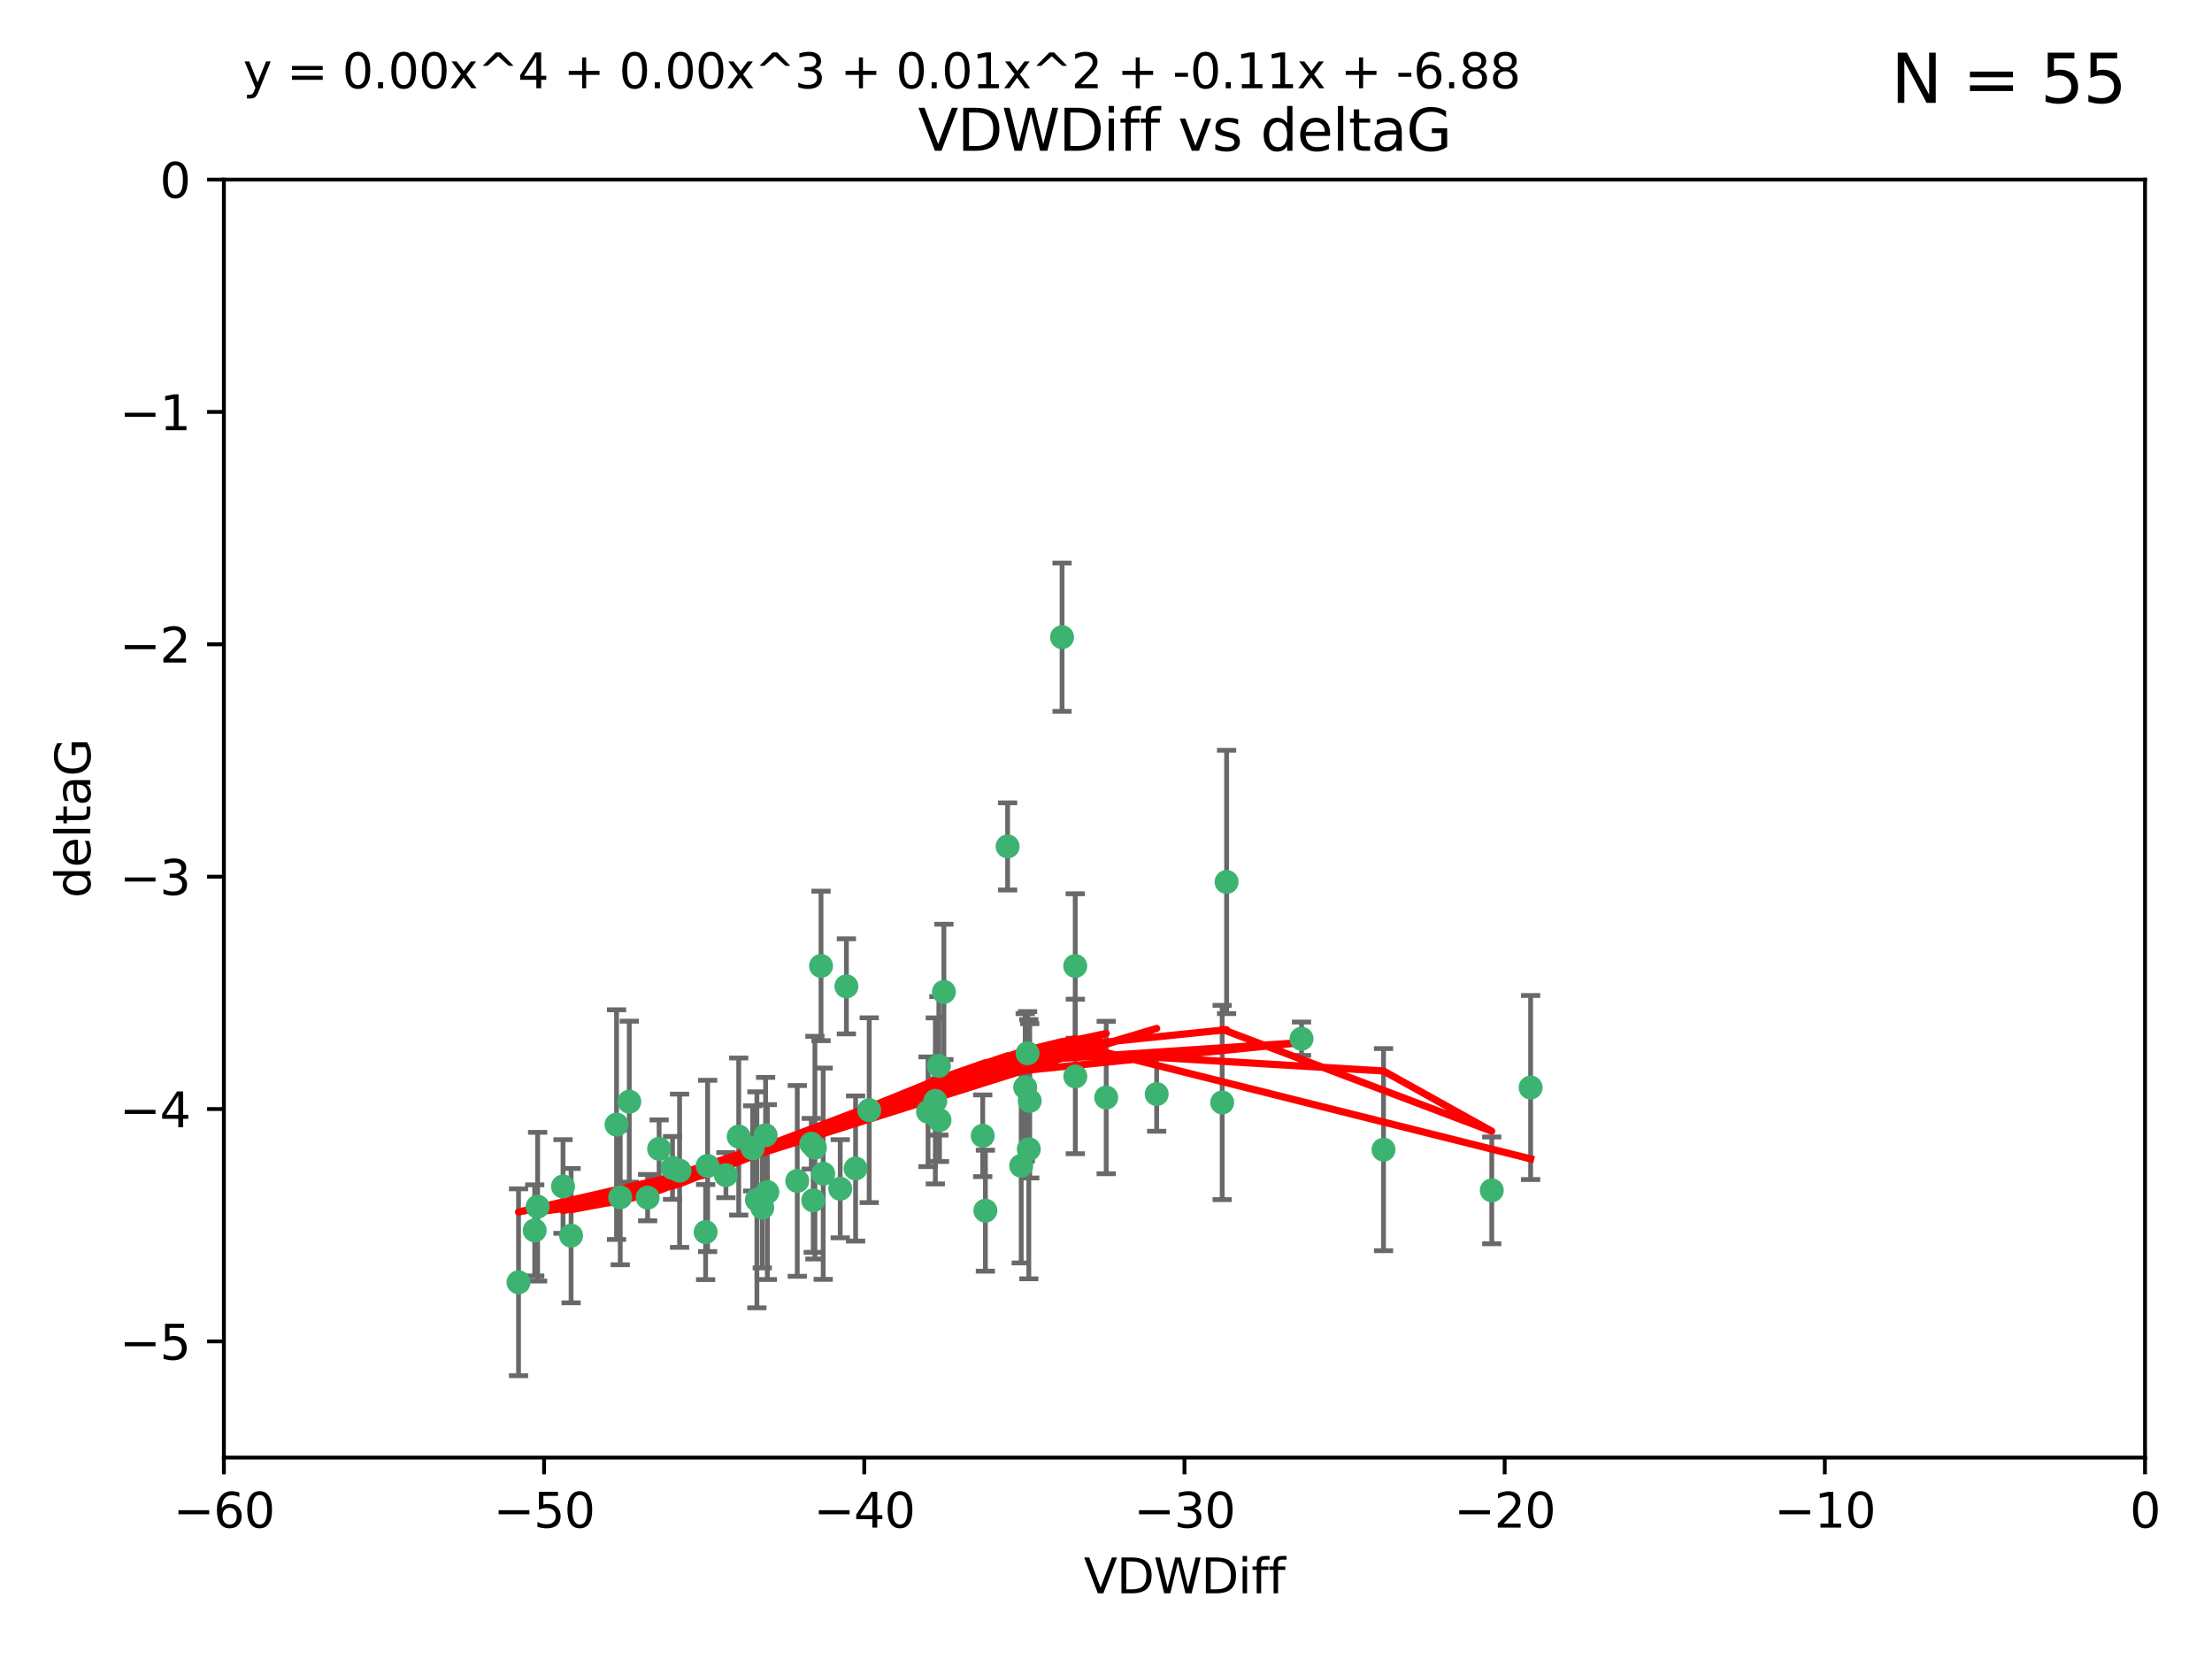 <?xml version="1.0" encoding="utf-8" standalone="no"?>
<!DOCTYPE svg PUBLIC "-//W3C//DTD SVG 1.1//EN"
  "http://www.w3.org/Graphics/SVG/1.1/DTD/svg11.dtd">
<svg xmlns:xlink="http://www.w3.org/1999/xlink" width="460.8pt" height="345.6pt" viewBox="0 0 460.8 345.6" xmlns="http://www.w3.org/2000/svg" version="1.1">
 <defs>
  <style type="text/css">*{stroke-linejoin: round; stroke-linecap: butt}</style>
 </defs>
 <g id="figure_1">
  <g id="patch_1">
   <path d="M 0 345.6 
L 460.8 345.6 
L 460.8 0 
L 0 0 
z
" style="fill: #ffffff"/>
  </g>
  <g id="axes_1">
   <g id="patch_2">
    <path d="M 46.64 303.64 
L 446.85 303.64 
L 446.85 37.411 
L 46.64 37.411 
z
" style="fill: #ffffff"/>
   </g>
   <g id="PathCollection_1">
    <defs>
     <path id="m9cefa62a32" d="M 0 1.118 
C 0.297 1.118 0.581 1 0.791 0.791 
C 1 0.581 1.118 0.297 1.118 0 
C 1.118 -0.297 1 -0.581 0.791 -0.791 
C 0.581 -1 0.297 -1.118 0 -1.118 
C -0.297 -1.118 -0.581 -1 -0.791 -0.791 
C -1 -0.581 -1.118 -0.297 -1.118 0 
C -1.118 0.297 -1 0.581 -0.791 0.791 
C -0.581 1 -0.297 1.118 0 1.118 
z
" style="stroke: #3cb371"/>
    </defs>
    <g clip-path="url(#pa32290ee19)">
     <use xlink:href="#m9cefa62a32" x="111.995" y="251.376" style="fill: #3cb371; stroke: #3cb371"/>
     <use xlink:href="#m9cefa62a32" x="151.221" y="244.802" style="fill: #3cb371; stroke: #3cb371"/>
     <use xlink:href="#m9cefa62a32" x="111.391" y="256.313" style="fill: #3cb371; stroke: #3cb371"/>
     <use xlink:href="#m9cefa62a32" x="128.438" y="234.279" style="fill: #3cb371; stroke: #3cb371"/>
     <use xlink:href="#m9cefa62a32" x="153.89" y="236.761" style="fill: #3cb371; stroke: #3cb371"/>
     <use xlink:href="#m9cefa62a32" x="108.022" y="267.123" style="fill: #3cb371; stroke: #3cb371"/>
     <use xlink:href="#m9cefa62a32" x="147.41" y="242.885" style="fill: #3cb371; stroke: #3cb371"/>
     <use xlink:href="#m9cefa62a32" x="166.085" y="246.006" style="fill: #3cb371; stroke: #3cb371"/>
     <use xlink:href="#m9cefa62a32" x="129.205" y="249.42" style="fill: #3cb371; stroke: #3cb371"/>
     <use xlink:href="#m9cefa62a32" x="181.071" y="231.275" style="fill: #3cb371; stroke: #3cb371"/>
     <use xlink:href="#m9cefa62a32" x="169.007" y="238.257" style="fill: #3cb371; stroke: #3cb371"/>
     <use xlink:href="#m9cefa62a32" x="169.761" y="239.079" style="fill: #3cb371; stroke: #3cb371"/>
     <use xlink:href="#m9cefa62a32" x="140.098" y="243.297" style="fill: #3cb371; stroke: #3cb371"/>
     <use xlink:href="#m9cefa62a32" x="171.486" y="244.506" style="fill: #3cb371; stroke: #3cb371"/>
     <use xlink:href="#m9cefa62a32" x="118.968" y="257.405" style="fill: #3cb371; stroke: #3cb371"/>
     <use xlink:href="#m9cefa62a32" x="131.089" y="229.501" style="fill: #3cb371; stroke: #3cb371"/>
     <use xlink:href="#m9cefa62a32" x="134.911" y="249.489" style="fill: #3cb371; stroke: #3cb371"/>
     <use xlink:href="#m9cefa62a32" x="158.798" y="251.587" style="fill: #3cb371; stroke: #3cb371"/>
     <use xlink:href="#m9cefa62a32" x="156.79" y="239.231" style="fill: #3cb371; stroke: #3cb371"/>
     <use xlink:href="#m9cefa62a32" x="175.035" y="247.636" style="fill: #3cb371; stroke: #3cb371"/>
     <use xlink:href="#m9cefa62a32" x="141.568" y="243.883" style="fill: #3cb371; stroke: #3cb371"/>
     <use xlink:href="#m9cefa62a32" x="171.035" y="201.217" style="fill: #3cb371; stroke: #3cb371"/>
     <use xlink:href="#m9cefa62a32" x="169.413" y="250.053" style="fill: #3cb371; stroke: #3cb371"/>
     <use xlink:href="#m9cefa62a32" x="240.957" y="227.915" style="fill: #3cb371; stroke: #3cb371"/>
     <use xlink:href="#m9cefa62a32" x="157.674" y="249.947" style="fill: #3cb371; stroke: #3cb371"/>
     <use xlink:href="#m9cefa62a32" x="146.995" y="256.665" style="fill: #3cb371; stroke: #3cb371"/>
     <use xlink:href="#m9cefa62a32" x="117.288" y="247.167" style="fill: #3cb371; stroke: #3cb371"/>
     <use xlink:href="#m9cefa62a32" x="137.308" y="239.326" style="fill: #3cb371; stroke: #3cb371"/>
     <use xlink:href="#m9cefa62a32" x="214.511" y="229.326" style="fill: #3cb371; stroke: #3cb371"/>
     <use xlink:href="#m9cefa62a32" x="223.993" y="201.236" style="fill: #3cb371; stroke: #3cb371"/>
     <use xlink:href="#m9cefa62a32" x="212.736" y="242.854" style="fill: #3cb371; stroke: #3cb371"/>
     <use xlink:href="#m9cefa62a32" x="195.715" y="233.345" style="fill: #3cb371; stroke: #3cb371"/>
     <use xlink:href="#m9cefa62a32" x="178.237" y="243.424" style="fill: #3cb371; stroke: #3cb371"/>
     <use xlink:href="#m9cefa62a32" x="224.011" y="224.244" style="fill: #3cb371; stroke: #3cb371"/>
     <use xlink:href="#m9cefa62a32" x="193.329" y="231.598" style="fill: #3cb371; stroke: #3cb371"/>
     <use xlink:href="#m9cefa62a32" x="204.72" y="236.603" style="fill: #3cb371; stroke: #3cb371"/>
     <use xlink:href="#m9cefa62a32" x="271.132" y="216.388" style="fill: #3cb371; stroke: #3cb371"/>
     <use xlink:href="#m9cefa62a32" x="195.583" y="222.034" style="fill: #3cb371; stroke: #3cb371"/>
     <use xlink:href="#m9cefa62a32" x="209.904" y="176.324" style="fill: #3cb371; stroke: #3cb371"/>
     <use xlink:href="#m9cefa62a32" x="196.632" y="206.631" style="fill: #3cb371; stroke: #3cb371"/>
     <use xlink:href="#m9cefa62a32" x="205.275" y="252.205" style="fill: #3cb371; stroke: #3cb371"/>
     <use xlink:href="#m9cefa62a32" x="159.855" y="248.33" style="fill: #3cb371; stroke: #3cb371"/>
     <use xlink:href="#m9cefa62a32" x="159.489" y="236.492" style="fill: #3cb371; stroke: #3cb371"/>
     <use xlink:href="#m9cefa62a32" x="230.445" y="228.634" style="fill: #3cb371; stroke: #3cb371"/>
     <use xlink:href="#m9cefa62a32" x="213.569" y="226.513" style="fill: #3cb371; stroke: #3cb371"/>
     <use xlink:href="#m9cefa62a32" x="176.321" y="205.474" style="fill: #3cb371; stroke: #3cb371"/>
     <use xlink:href="#m9cefa62a32" x="194.849" y="229.336" style="fill: #3cb371; stroke: #3cb371"/>
     <use xlink:href="#m9cefa62a32" x="214.061" y="219.415" style="fill: #3cb371; stroke: #3cb371"/>
     <use xlink:href="#m9cefa62a32" x="255.522" y="183.726" style="fill: #3cb371; stroke: #3cb371"/>
     <use xlink:href="#m9cefa62a32" x="254.602" y="229.664" style="fill: #3cb371; stroke: #3cb371"/>
     <use xlink:href="#m9cefa62a32" x="310.762" y="247.971" style="fill: #3cb371; stroke: #3cb371"/>
     <use xlink:href="#m9cefa62a32" x="288.215" y="239.49" style="fill: #3cb371; stroke: #3cb371"/>
     <use xlink:href="#m9cefa62a32" x="214.32" y="239.393" style="fill: #3cb371; stroke: #3cb371"/>
     <use xlink:href="#m9cefa62a32" x="221.248" y="132.74" style="fill: #3cb371; stroke: #3cb371"/>
     <use xlink:href="#m9cefa62a32" x="318.857" y="226.55" style="fill: #3cb371; stroke: #3cb371"/>
    </g>
   </g>
   <g id="matplotlib.axis_1">
    <g id="xtick_1">
     <g id="line2d_1">
      <defs>
       <path id="mdbdd883f60" d="M 0 0 
L 0 3.5 
" style="stroke: #000000; stroke-width: 0.8"/>
      </defs>
      <g>
       <use xlink:href="#mdbdd883f60" x="46.64" y="303.64" style="stroke: #000000; stroke-width: 0.8"/>
      </g>
     </g>
     <g id="text_1">
      <!-- −60 -->
      <g transform="translate(36.088 318.238)scale(0.1 -0.1)">
       <defs>
        <path id="DejaVuSans-2212" d="M 678 2272 
L 4684 2272 
L 4684 1741 
L 678 1741 
L 678 2272 
z
" transform="scale(0.016)"/>
        <path id="DejaVuSans-36" d="M 2113 2584 
Q 1688 2584 1439 2293 
Q 1191 2003 1191 1497 
Q 1191 994 1439 701 
Q 1688 409 2113 409 
Q 2538 409 2786 701 
Q 3034 994 3034 1497 
Q 3034 2003 2786 2293 
Q 2538 2584 2113 2584 
z
M 3366 4563 
L 3366 3988 
Q 3128 4100 2886 4159 
Q 2644 4219 2406 4219 
Q 1781 4219 1451 3797 
Q 1122 3375 1075 2522 
Q 1259 2794 1537 2939 
Q 1816 3084 2150 3084 
Q 2853 3084 3261 2657 
Q 3669 2231 3669 1497 
Q 3669 778 3244 343 
Q 2819 -91 2113 -91 
Q 1303 -91 875 529 
Q 447 1150 447 2328 
Q 447 3434 972 4092 
Q 1497 4750 2381 4750 
Q 2619 4750 2861 4703 
Q 3103 4656 3366 4563 
z
" transform="scale(0.016)"/>
        <path id="DejaVuSans-30" d="M 2034 4250 
Q 1547 4250 1301 3770 
Q 1056 3291 1056 2328 
Q 1056 1369 1301 889 
Q 1547 409 2034 409 
Q 2525 409 2770 889 
Q 3016 1369 3016 2328 
Q 3016 3291 2770 3770 
Q 2525 4250 2034 4250 
z
M 2034 4750 
Q 2819 4750 3233 4129 
Q 3647 3509 3647 2328 
Q 3647 1150 3233 529 
Q 2819 -91 2034 -91 
Q 1250 -91 836 529 
Q 422 1150 422 2328 
Q 422 3509 836 4129 
Q 1250 4750 2034 4750 
z
" transform="scale(0.016)"/>
       </defs>
       <use xlink:href="#DejaVuSans-2212"/>
       <use xlink:href="#DejaVuSans-36" x="83.789"/>
       <use xlink:href="#DejaVuSans-30" x="147.412"/>
      </g>
     </g>
    </g>
    <g id="xtick_2">
     <g id="line2d_2">
      <g>
       <use xlink:href="#mdbdd883f60" x="113.342" y="303.64" style="stroke: #000000; stroke-width: 0.8"/>
      </g>
     </g>
     <g id="text_2">
      <!-- −50 -->
      <g transform="translate(102.789 318.238)scale(0.1 -0.1)">
       <defs>
        <path id="DejaVuSans-35" d="M 691 4666 
L 3169 4666 
L 3169 4134 
L 1269 4134 
L 1269 2991 
Q 1406 3038 1543 3061 
Q 1681 3084 1819 3084 
Q 2600 3084 3056 2656 
Q 3513 2228 3513 1497 
Q 3513 744 3044 326 
Q 2575 -91 1722 -91 
Q 1428 -91 1123 -41 
Q 819 9 494 109 
L 494 744 
Q 775 591 1075 516 
Q 1375 441 1709 441 
Q 2250 441 2565 725 
Q 2881 1009 2881 1497 
Q 2881 1984 2565 2268 
Q 2250 2553 1709 2553 
Q 1456 2553 1204 2497 
Q 953 2441 691 2322 
L 691 4666 
z
" transform="scale(0.016)"/>
       </defs>
       <use xlink:href="#DejaVuSans-2212"/>
       <use xlink:href="#DejaVuSans-35" x="83.789"/>
       <use xlink:href="#DejaVuSans-30" x="147.412"/>
      </g>
     </g>
    </g>
    <g id="xtick_3">
     <g id="line2d_3">
      <g>
       <use xlink:href="#mdbdd883f60" x="180.043" y="303.64" style="stroke: #000000; stroke-width: 0.8"/>
      </g>
     </g>
     <g id="text_3">
      <!-- −40 -->
      <g transform="translate(169.491 318.238)scale(0.1 -0.1)">
       <defs>
        <path id="DejaVuSans-34" d="M 2419 4116 
L 825 1625 
L 2419 1625 
L 2419 4116 
z
M 2253 4666 
L 3047 4666 
L 3047 1625 
L 3713 1625 
L 3713 1100 
L 3047 1100 
L 3047 0 
L 2419 0 
L 2419 1100 
L 313 1100 
L 313 1709 
L 2253 4666 
z
" transform="scale(0.016)"/>
       </defs>
       <use xlink:href="#DejaVuSans-2212"/>
       <use xlink:href="#DejaVuSans-34" x="83.789"/>
       <use xlink:href="#DejaVuSans-30" x="147.412"/>
      </g>
     </g>
    </g>
    <g id="xtick_4">
     <g id="line2d_4">
      <g>
       <use xlink:href="#mdbdd883f60" x="246.745" y="303.64" style="stroke: #000000; stroke-width: 0.8"/>
      </g>
     </g>
     <g id="text_4">
      <!-- −30 -->
      <g transform="translate(236.193 318.238)scale(0.1 -0.1)">
       <defs>
        <path id="DejaVuSans-33" d="M 2597 2516 
Q 3050 2419 3304 2112 
Q 3559 1806 3559 1356 
Q 3559 666 3084 287 
Q 2609 -91 1734 -91 
Q 1441 -91 1130 -33 
Q 819 25 488 141 
L 488 750 
Q 750 597 1062 519 
Q 1375 441 1716 441 
Q 2309 441 2620 675 
Q 2931 909 2931 1356 
Q 2931 1769 2642 2001 
Q 2353 2234 1838 2234 
L 1294 2234 
L 1294 2753 
L 1863 2753 
Q 2328 2753 2575 2939 
Q 2822 3125 2822 3475 
Q 2822 3834 2567 4026 
Q 2313 4219 1838 4219 
Q 1578 4219 1281 4162 
Q 984 4106 628 3988 
L 628 4550 
Q 988 4650 1302 4700 
Q 1616 4750 1894 4750 
Q 2613 4750 3031 4423 
Q 3450 4097 3450 3541 
Q 3450 3153 3228 2886 
Q 3006 2619 2597 2516 
z
" transform="scale(0.016)"/>
       </defs>
       <use xlink:href="#DejaVuSans-2212"/>
       <use xlink:href="#DejaVuSans-33" x="83.789"/>
       <use xlink:href="#DejaVuSans-30" x="147.412"/>
      </g>
     </g>
    </g>
    <g id="xtick_5">
     <g id="line2d_5">
      <g>
       <use xlink:href="#mdbdd883f60" x="313.447" y="303.64" style="stroke: #000000; stroke-width: 0.8"/>
      </g>
     </g>
     <g id="text_5">
      <!-- −20 -->
      <g transform="translate(302.894 318.238)scale(0.1 -0.1)">
       <defs>
        <path id="DejaVuSans-32" d="M 1228 531 
L 3431 531 
L 3431 0 
L 469 0 
L 469 531 
Q 828 903 1448 1529 
Q 2069 2156 2228 2338 
Q 2531 2678 2651 2914 
Q 2772 3150 2772 3378 
Q 2772 3750 2511 3984 
Q 2250 4219 1831 4219 
Q 1534 4219 1204 4116 
Q 875 4013 500 3803 
L 500 4441 
Q 881 4594 1212 4672 
Q 1544 4750 1819 4750 
Q 2544 4750 2975 4387 
Q 3406 4025 3406 3419 
Q 3406 3131 3298 2873 
Q 3191 2616 2906 2266 
Q 2828 2175 2409 1742 
Q 1991 1309 1228 531 
z
" transform="scale(0.016)"/>
       </defs>
       <use xlink:href="#DejaVuSans-2212"/>
       <use xlink:href="#DejaVuSans-32" x="83.789"/>
       <use xlink:href="#DejaVuSans-30" x="147.412"/>
      </g>
     </g>
    </g>
    <g id="xtick_6">
     <g id="line2d_6">
      <g>
       <use xlink:href="#mdbdd883f60" x="380.148" y="303.64" style="stroke: #000000; stroke-width: 0.8"/>
      </g>
     </g>
     <g id="text_6">
      <!-- −10 -->
      <g transform="translate(369.596 318.238)scale(0.1 -0.1)">
       <defs>
        <path id="DejaVuSans-31" d="M 794 531 
L 1825 531 
L 1825 4091 
L 703 3866 
L 703 4441 
L 1819 4666 
L 2450 4666 
L 2450 531 
L 3481 531 
L 3481 0 
L 794 0 
L 794 531 
z
" transform="scale(0.016)"/>
       </defs>
       <use xlink:href="#DejaVuSans-2212"/>
       <use xlink:href="#DejaVuSans-31" x="83.789"/>
       <use xlink:href="#DejaVuSans-30" x="147.412"/>
      </g>
     </g>
    </g>
    <g id="xtick_7">
     <g id="line2d_7">
      <g>
       <use xlink:href="#mdbdd883f60" x="446.85" y="303.64" style="stroke: #000000; stroke-width: 0.8"/>
      </g>
     </g>
     <g id="text_7">
      <!-- 0 -->
      <g transform="translate(443.669 318.238)scale(0.1 -0.1)">
       <use xlink:href="#DejaVuSans-30"/>
      </g>
     </g>
    </g>
    <g id="text_8">
     <!-- VDWDiff -->
     <g transform="translate(225.772 331.917)scale(0.1 -0.1)">
      <defs>
       <path id="DejaVuSans-56" d="M 1831 0 
L 50 4666 
L 709 4666 
L 2188 738 
L 3669 4666 
L 4325 4666 
L 2547 0 
L 1831 0 
z
" transform="scale(0.016)"/>
       <path id="DejaVuSans-44" d="M 1259 4147 
L 1259 519 
L 2022 519 
Q 2988 519 3436 956 
Q 3884 1394 3884 2338 
Q 3884 3275 3436 3711 
Q 2988 4147 2022 4147 
L 1259 4147 
z
M 628 4666 
L 1925 4666 
Q 3281 4666 3915 4102 
Q 4550 3538 4550 2338 
Q 4550 1131 3912 565 
Q 3275 0 1925 0 
L 628 0 
L 628 4666 
z
" transform="scale(0.016)"/>
       <path id="DejaVuSans-57" d="M 213 4666 
L 850 4666 
L 1831 722 
L 2809 4666 
L 3519 4666 
L 4500 722 
L 5478 4666 
L 6119 4666 
L 4947 0 
L 4153 0 
L 3169 4050 
L 2175 0 
L 1381 0 
L 213 4666 
z
" transform="scale(0.016)"/>
       <path id="DejaVuSans-69" d="M 603 3500 
L 1178 3500 
L 1178 0 
L 603 0 
L 603 3500 
z
M 603 4863 
L 1178 4863 
L 1178 4134 
L 603 4134 
L 603 4863 
z
" transform="scale(0.016)"/>
       <path id="DejaVuSans-66" d="M 2375 4863 
L 2375 4384 
L 1825 4384 
Q 1516 4384 1395 4259 
Q 1275 4134 1275 3809 
L 1275 3500 
L 2222 3500 
L 2222 3053 
L 1275 3053 
L 1275 0 
L 697 0 
L 697 3053 
L 147 3053 
L 147 3500 
L 697 3500 
L 697 3744 
Q 697 4328 969 4595 
Q 1241 4863 1831 4863 
L 2375 4863 
z
" transform="scale(0.016)"/>
      </defs>
      <use xlink:href="#DejaVuSans-56"/>
      <use xlink:href="#DejaVuSans-44" x="68.408"/>
      <use xlink:href="#DejaVuSans-57" x="145.41"/>
      <use xlink:href="#DejaVuSans-44" x="244.287"/>
      <use xlink:href="#DejaVuSans-69" x="321.289"/>
      <use xlink:href="#DejaVuSans-66" x="349.072"/>
      <use xlink:href="#DejaVuSans-66" x="384.277"/>
     </g>
    </g>
   </g>
   <g id="matplotlib.axis_2">
    <g id="ytick_1">
     <g id="line2d_8">
      <defs>
       <path id="mead0c7cdd0" d="M 0 0 
L -3.5 0 
" style="stroke: #000000; stroke-width: 0.8"/>
      </defs>
      <g>
       <use xlink:href="#mead0c7cdd0" x="46.64" y="279.437" style="stroke: #000000; stroke-width: 0.8"/>
      </g>
     </g>
     <g id="text_9">
      <!-- −5 -->
      <g transform="translate(24.898 283.237)scale(0.1 -0.1)">
       <use xlink:href="#DejaVuSans-2212"/>
       <use xlink:href="#DejaVuSans-35" x="83.789"/>
      </g>
     </g>
    </g>
    <g id="ytick_2">
     <g id="line2d_9">
      <g>
       <use xlink:href="#mead0c7cdd0" x="46.64" y="231.032" style="stroke: #000000; stroke-width: 0.8"/>
      </g>
     </g>
     <g id="text_10">
      <!-- −4 -->
      <g transform="translate(24.898 234.831)scale(0.1 -0.1)">
       <use xlink:href="#DejaVuSans-2212"/>
       <use xlink:href="#DejaVuSans-34" x="83.789"/>
      </g>
     </g>
    </g>
    <g id="ytick_3">
     <g id="line2d_10">
      <g>
       <use xlink:href="#mead0c7cdd0" x="46.64" y="182.627" style="stroke: #000000; stroke-width: 0.8"/>
      </g>
     </g>
     <g id="text_11">
      <!-- −3 -->
      <g transform="translate(24.898 186.426)scale(0.1 -0.1)">
       <use xlink:href="#DejaVuSans-2212"/>
       <use xlink:href="#DejaVuSans-33" x="83.789"/>
      </g>
     </g>
    </g>
    <g id="ytick_4">
     <g id="line2d_11">
      <g>
       <use xlink:href="#mead0c7cdd0" x="46.64" y="134.222" style="stroke: #000000; stroke-width: 0.8"/>
      </g>
     </g>
     <g id="text_12">
      <!-- −2 -->
      <g transform="translate(24.898 138.021)scale(0.1 -0.1)">
       <use xlink:href="#DejaVuSans-2212"/>
       <use xlink:href="#DejaVuSans-32" x="83.789"/>
      </g>
     </g>
    </g>
    <g id="ytick_5">
     <g id="line2d_12">
      <g>
       <use xlink:href="#mead0c7cdd0" x="46.64" y="85.816" style="stroke: #000000; stroke-width: 0.8"/>
      </g>
     </g>
     <g id="text_13">
      <!-- −1 -->
      <g transform="translate(24.898 89.616)scale(0.1 -0.1)">
       <use xlink:href="#DejaVuSans-2212"/>
       <use xlink:href="#DejaVuSans-31" x="83.789"/>
      </g>
     </g>
    </g>
    <g id="ytick_6">
     <g id="line2d_13">
      <g>
       <use xlink:href="#mead0c7cdd0" x="46.64" y="37.411" style="stroke: #000000; stroke-width: 0.8"/>
      </g>
     </g>
     <g id="text_14">
      <!-- 0 -->
      <g transform="translate(33.278 41.21)scale(0.1 -0.1)">
       <use xlink:href="#DejaVuSans-30"/>
      </g>
     </g>
    </g>
    <g id="text_15">
     <!-- deltaG -->
     <g transform="translate(18.818 187.064)rotate(-90)scale(0.1 -0.1)">
      <defs>
       <path id="DejaVuSans-64" d="M 2906 2969 
L 2906 4863 
L 3481 4863 
L 3481 0 
L 2906 0 
L 2906 525 
Q 2725 213 2448 61 
Q 2172 -91 1784 -91 
Q 1150 -91 751 415 
Q 353 922 353 1747 
Q 353 2572 751 3078 
Q 1150 3584 1784 3584 
Q 2172 3584 2448 3432 
Q 2725 3281 2906 2969 
z
M 947 1747 
Q 947 1113 1208 752 
Q 1469 391 1925 391 
Q 2381 391 2643 752 
Q 2906 1113 2906 1747 
Q 2906 2381 2643 2742 
Q 2381 3103 1925 3103 
Q 1469 3103 1208 2742 
Q 947 2381 947 1747 
z
" transform="scale(0.016)"/>
       <path id="DejaVuSans-65" d="M 3597 1894 
L 3597 1613 
L 953 1613 
Q 991 1019 1311 708 
Q 1631 397 2203 397 
Q 2534 397 2845 478 
Q 3156 559 3463 722 
L 3463 178 
Q 3153 47 2828 -22 
Q 2503 -91 2169 -91 
Q 1331 -91 842 396 
Q 353 884 353 1716 
Q 353 2575 817 3079 
Q 1281 3584 2069 3584 
Q 2775 3584 3186 3129 
Q 3597 2675 3597 1894 
z
M 3022 2063 
Q 3016 2534 2758 2815 
Q 2500 3097 2075 3097 
Q 1594 3097 1305 2825 
Q 1016 2553 972 2059 
L 3022 2063 
z
" transform="scale(0.016)"/>
       <path id="DejaVuSans-6c" d="M 603 4863 
L 1178 4863 
L 1178 0 
L 603 0 
L 603 4863 
z
" transform="scale(0.016)"/>
       <path id="DejaVuSans-74" d="M 1172 4494 
L 1172 3500 
L 2356 3500 
L 2356 3053 
L 1172 3053 
L 1172 1153 
Q 1172 725 1289 603 
Q 1406 481 1766 481 
L 2356 481 
L 2356 0 
L 1766 0 
Q 1100 0 847 248 
Q 594 497 594 1153 
L 594 3053 
L 172 3053 
L 172 3500 
L 594 3500 
L 594 4494 
L 1172 4494 
z
" transform="scale(0.016)"/>
       <path id="DejaVuSans-61" d="M 2194 1759 
Q 1497 1759 1228 1600 
Q 959 1441 959 1056 
Q 959 750 1161 570 
Q 1363 391 1709 391 
Q 2188 391 2477 730 
Q 2766 1069 2766 1631 
L 2766 1759 
L 2194 1759 
z
M 3341 1997 
L 3341 0 
L 2766 0 
L 2766 531 
Q 2569 213 2275 61 
Q 1981 -91 1556 -91 
Q 1019 -91 701 211 
Q 384 513 384 1019 
Q 384 1609 779 1909 
Q 1175 2209 1959 2209 
L 2766 2209 
L 2766 2266 
Q 2766 2663 2505 2880 
Q 2244 3097 1772 3097 
Q 1472 3097 1187 3025 
Q 903 2953 641 2809 
L 641 3341 
Q 956 3463 1253 3523 
Q 1550 3584 1831 3584 
Q 2591 3584 2966 3190 
Q 3341 2797 3341 1997 
z
" transform="scale(0.016)"/>
       <path id="DejaVuSans-47" d="M 3809 666 
L 3809 1919 
L 2778 1919 
L 2778 2438 
L 4434 2438 
L 4434 434 
Q 4069 175 3628 42 
Q 3188 -91 2688 -91 
Q 1594 -91 976 548 
Q 359 1188 359 2328 
Q 359 3472 976 4111 
Q 1594 4750 2688 4750 
Q 3144 4750 3555 4637 
Q 3966 4525 4313 4306 
L 4313 3634 
Q 3963 3931 3569 4081 
Q 3175 4231 2741 4231 
Q 1884 4231 1454 3753 
Q 1025 3275 1025 2328 
Q 1025 1384 1454 906 
Q 1884 428 2741 428 
Q 3075 428 3337 486 
Q 3600 544 3809 666 
z
" transform="scale(0.016)"/>
      </defs>
      <use xlink:href="#DejaVuSans-64"/>
      <use xlink:href="#DejaVuSans-65" x="63.477"/>
      <use xlink:href="#DejaVuSans-6c" x="125"/>
      <use xlink:href="#DejaVuSans-74" x="152.783"/>
      <use xlink:href="#DejaVuSans-61" x="191.992"/>
      <use xlink:href="#DejaVuSans-47" x="253.271"/>
     </g>
    </g>
   </g>
   <g id="LineCollection_1">
    <path d="M 111.995 266.868 
L 111.995 235.885 
" clip-path="url(#pa32290ee19)" style="fill: none; stroke: #696969"/>
    <path d="M 151.221 249.5 
L 151.221 240.104 
" clip-path="url(#pa32290ee19)" style="fill: none; stroke: #696969"/>
    <path d="M 111.391 265.803 
L 111.391 246.824 
" clip-path="url(#pa32290ee19)" style="fill: none; stroke: #696969"/>
    <path d="M 128.438 258.2 
L 128.438 210.359 
" clip-path="url(#pa32290ee19)" style="fill: none; stroke: #696969"/>
    <path d="M 153.89 253.12 
L 153.89 220.402 
" clip-path="url(#pa32290ee19)" style="fill: none; stroke: #696969"/>
    <path d="M 108.022 286.59 
L 108.022 247.657 
" clip-path="url(#pa32290ee19)" style="fill: none; stroke: #696969"/>
    <path d="M 147.41 260.726 
L 147.41 225.044 
" clip-path="url(#pa32290ee19)" style="fill: none; stroke: #696969"/>
    <path d="M 166.085 265.875 
L 166.085 226.137 
" clip-path="url(#pa32290ee19)" style="fill: none; stroke: #696969"/>
    <path d="M 129.205 263.474 
L 129.205 235.367 
" clip-path="url(#pa32290ee19)" style="fill: none; stroke: #696969"/>
    <path d="M 181.071 250.525 
L 181.071 212.026 
" clip-path="url(#pa32290ee19)" style="fill: none; stroke: #696969"/>
    <path d="M 169.007 243.53 
L 169.007 232.983 
" clip-path="url(#pa32290ee19)" style="fill: none; stroke: #696969"/>
    <path d="M 169.761 262.268 
L 169.761 215.889 
" clip-path="url(#pa32290ee19)" style="fill: none; stroke: #696969"/>
    <path d="M 140.098 249.844 
L 140.098 236.751 
" clip-path="url(#pa32290ee19)" style="fill: none; stroke: #696969"/>
    <path d="M 171.486 266.515 
L 171.486 222.497 
" clip-path="url(#pa32290ee19)" style="fill: none; stroke: #696969"/>
    <path d="M 118.968 271.395 
L 118.968 243.416 
" clip-path="url(#pa32290ee19)" style="fill: none; stroke: #696969"/>
    <path d="M 131.089 246.274 
L 131.089 212.728 
" clip-path="url(#pa32290ee19)" style="fill: none; stroke: #696969"/>
    <path d="M 134.911 254.312 
L 134.911 244.665 
" clip-path="url(#pa32290ee19)" style="fill: none; stroke: #696969"/>
    <path d="M 158.798 264.121 
L 158.798 239.054 
" clip-path="url(#pa32290ee19)" style="fill: none; stroke: #696969"/>
    <path d="M 156.79 248.098 
L 156.79 230.363 
" clip-path="url(#pa32290ee19)" style="fill: none; stroke: #696969"/>
    <path d="M 175.035 257.858 
L 175.035 237.413 
" clip-path="url(#pa32290ee19)" style="fill: none; stroke: #696969"/>
    <path d="M 141.568 259.845 
L 141.568 227.921 
" clip-path="url(#pa32290ee19)" style="fill: none; stroke: #696969"/>
    <path d="M 171.035 216.787 
L 171.035 185.647 
" clip-path="url(#pa32290ee19)" style="fill: none; stroke: #696969"/>
    <path d="M 169.413 260.879 
L 169.413 239.228 
" clip-path="url(#pa32290ee19)" style="fill: none; stroke: #696969"/>
    <path d="M 240.957 235.653 
L 240.957 220.177 
" clip-path="url(#pa32290ee19)" style="fill: none; stroke: #696969"/>
    <path d="M 157.674 272.441 
L 157.674 227.452 
" clip-path="url(#pa32290ee19)" style="fill: none; stroke: #696969"/>
    <path d="M 146.995 266.566 
L 146.995 246.764 
" clip-path="url(#pa32290ee19)" style="fill: none; stroke: #696969"/>
    <path d="M 117.288 256.928 
L 117.288 237.406 
" clip-path="url(#pa32290ee19)" style="fill: none; stroke: #696969"/>
    <path d="M 137.308 245.353 
L 137.308 233.299 
" clip-path="url(#pa32290ee19)" style="fill: none; stroke: #696969"/>
    <path d="M 214.511 245.399 
L 214.511 213.253 
" clip-path="url(#pa32290ee19)" style="fill: none; stroke: #696969"/>
    <path d="M 223.993 216.283 
L 223.993 186.188 
" clip-path="url(#pa32290ee19)" style="fill: none; stroke: #696969"/>
    <path d="M 212.736 263.089 
L 212.736 222.619 
" clip-path="url(#pa32290ee19)" style="fill: none; stroke: #696969"/>
    <path d="M 195.715 241.966 
L 195.715 224.723 
" clip-path="url(#pa32290ee19)" style="fill: none; stroke: #696969"/>
    <path d="M 178.237 258.54 
L 178.237 228.308 
" clip-path="url(#pa32290ee19)" style="fill: none; stroke: #696969"/>
    <path d="M 224.011 240.338 
L 224.011 208.15 
" clip-path="url(#pa32290ee19)" style="fill: none; stroke: #696969"/>
    <path d="M 193.329 243.023 
L 193.329 220.173 
" clip-path="url(#pa32290ee19)" style="fill: none; stroke: #696969"/>
    <path d="M 204.72 245.112 
L 204.72 228.095 
" clip-path="url(#pa32290ee19)" style="fill: none; stroke: #696969"/>
    <path d="M 271.132 219.865 
L 271.132 212.91 
" clip-path="url(#pa32290ee19)" style="fill: none; stroke: #696969"/>
    <path d="M 195.583 236.457 
L 195.583 207.61 
" clip-path="url(#pa32290ee19)" style="fill: none; stroke: #696969"/>
    <path d="M 209.904 185.402 
L 209.904 167.245 
" clip-path="url(#pa32290ee19)" style="fill: none; stroke: #696969"/>
    <path d="M 196.632 220.728 
L 196.632 192.534 
" clip-path="url(#pa32290ee19)" style="fill: none; stroke: #696969"/>
    <path d="M 205.275 264.805 
L 205.275 239.605 
" clip-path="url(#pa32290ee19)" style="fill: none; stroke: #696969"/>
    <path d="M 159.855 266.543 
L 159.855 230.116 
" clip-path="url(#pa32290ee19)" style="fill: none; stroke: #696969"/>
    <path d="M 159.489 248.544 
L 159.489 224.44 
" clip-path="url(#pa32290ee19)" style="fill: none; stroke: #696969"/>
    <path d="M 230.445 244.515 
L 230.445 212.754 
" clip-path="url(#pa32290ee19)" style="fill: none; stroke: #696969"/>
    <path d="M 213.569 241.863 
L 213.569 211.163 
" clip-path="url(#pa32290ee19)" style="fill: none; stroke: #696969"/>
    <path d="M 176.321 215.375 
L 176.321 195.572 
" clip-path="url(#pa32290ee19)" style="fill: none; stroke: #696969"/>
    <path d="M 194.849 246.633 
L 194.849 212.04 
" clip-path="url(#pa32290ee19)" style="fill: none; stroke: #696969"/>
    <path d="M 214.061 228.096 
L 214.061 210.734 
" clip-path="url(#pa32290ee19)" style="fill: none; stroke: #696969"/>
    <path d="M 255.522 211.154 
L 255.522 156.298 
" clip-path="url(#pa32290ee19)" style="fill: none; stroke: #696969"/>
    <path d="M 254.602 249.899 
L 254.602 209.43 
" clip-path="url(#pa32290ee19)" style="fill: none; stroke: #696969"/>
    <path d="M 310.762 259.092 
L 310.762 236.85 
" clip-path="url(#pa32290ee19)" style="fill: none; stroke: #696969"/>
    <path d="M 288.215 260.544 
L 288.215 218.435 
" clip-path="url(#pa32290ee19)" style="fill: none; stroke: #696969"/>
    <path d="M 214.32 266.395 
L 214.32 212.39 
" clip-path="url(#pa32290ee19)" style="fill: none; stroke: #696969"/>
    <path d="M 221.248 148.183 
L 221.248 117.297 
" clip-path="url(#pa32290ee19)" style="fill: none; stroke: #696969"/>
    <path d="M 318.857 245.718 
L 318.857 207.381 
" clip-path="url(#pa32290ee19)" style="fill: none; stroke: #696969"/>
   </g>
   <g id="line2d_14">
    <defs>
     <path id="ma79037b77a" d="M 2 0 
L -2 -0 
" style="stroke: #696969"/>
    </defs>
    <g clip-path="url(#pa32290ee19)">
     <use xlink:href="#ma79037b77a" x="111.995" y="266.868" style="fill: #696969; stroke: #696969"/>
     <use xlink:href="#ma79037b77a" x="151.221" y="249.5" style="fill: #696969; stroke: #696969"/>
     <use xlink:href="#ma79037b77a" x="111.391" y="265.803" style="fill: #696969; stroke: #696969"/>
     <use xlink:href="#ma79037b77a" x="128.438" y="258.2" style="fill: #696969; stroke: #696969"/>
     <use xlink:href="#ma79037b77a" x="153.89" y="253.12" style="fill: #696969; stroke: #696969"/>
     <use xlink:href="#ma79037b77a" x="108.022" y="286.59" style="fill: #696969; stroke: #696969"/>
     <use xlink:href="#ma79037b77a" x="147.41" y="260.726" style="fill: #696969; stroke: #696969"/>
     <use xlink:href="#ma79037b77a" x="166.085" y="265.875" style="fill: #696969; stroke: #696969"/>
     <use xlink:href="#ma79037b77a" x="129.205" y="263.474" style="fill: #696969; stroke: #696969"/>
     <use xlink:href="#ma79037b77a" x="181.071" y="250.525" style="fill: #696969; stroke: #696969"/>
     <use xlink:href="#ma79037b77a" x="169.007" y="243.53" style="fill: #696969; stroke: #696969"/>
     <use xlink:href="#ma79037b77a" x="169.761" y="262.268" style="fill: #696969; stroke: #696969"/>
     <use xlink:href="#ma79037b77a" x="140.098" y="249.844" style="fill: #696969; stroke: #696969"/>
     <use xlink:href="#ma79037b77a" x="171.486" y="266.515" style="fill: #696969; stroke: #696969"/>
     <use xlink:href="#ma79037b77a" x="118.968" y="271.395" style="fill: #696969; stroke: #696969"/>
     <use xlink:href="#ma79037b77a" x="131.089" y="246.274" style="fill: #696969; stroke: #696969"/>
     <use xlink:href="#ma79037b77a" x="134.911" y="254.312" style="fill: #696969; stroke: #696969"/>
     <use xlink:href="#ma79037b77a" x="158.798" y="264.121" style="fill: #696969; stroke: #696969"/>
     <use xlink:href="#ma79037b77a" x="156.79" y="248.098" style="fill: #696969; stroke: #696969"/>
     <use xlink:href="#ma79037b77a" x="175.035" y="257.858" style="fill: #696969; stroke: #696969"/>
     <use xlink:href="#ma79037b77a" x="141.568" y="259.845" style="fill: #696969; stroke: #696969"/>
     <use xlink:href="#ma79037b77a" x="171.035" y="216.787" style="fill: #696969; stroke: #696969"/>
     <use xlink:href="#ma79037b77a" x="169.413" y="260.879" style="fill: #696969; stroke: #696969"/>
     <use xlink:href="#ma79037b77a" x="240.957" y="235.653" style="fill: #696969; stroke: #696969"/>
     <use xlink:href="#ma79037b77a" x="157.674" y="272.441" style="fill: #696969; stroke: #696969"/>
     <use xlink:href="#ma79037b77a" x="146.995" y="266.566" style="fill: #696969; stroke: #696969"/>
     <use xlink:href="#ma79037b77a" x="117.288" y="256.928" style="fill: #696969; stroke: #696969"/>
     <use xlink:href="#ma79037b77a" x="137.308" y="245.353" style="fill: #696969; stroke: #696969"/>
     <use xlink:href="#ma79037b77a" x="214.511" y="245.399" style="fill: #696969; stroke: #696969"/>
     <use xlink:href="#ma79037b77a" x="223.993" y="216.283" style="fill: #696969; stroke: #696969"/>
     <use xlink:href="#ma79037b77a" x="212.736" y="263.089" style="fill: #696969; stroke: #696969"/>
     <use xlink:href="#ma79037b77a" x="195.715" y="241.966" style="fill: #696969; stroke: #696969"/>
     <use xlink:href="#ma79037b77a" x="178.237" y="258.54" style="fill: #696969; stroke: #696969"/>
     <use xlink:href="#ma79037b77a" x="224.011" y="240.338" style="fill: #696969; stroke: #696969"/>
     <use xlink:href="#ma79037b77a" x="193.329" y="243.023" style="fill: #696969; stroke: #696969"/>
     <use xlink:href="#ma79037b77a" x="204.72" y="245.112" style="fill: #696969; stroke: #696969"/>
     <use xlink:href="#ma79037b77a" x="271.132" y="219.865" style="fill: #696969; stroke: #696969"/>
     <use xlink:href="#ma79037b77a" x="195.583" y="236.457" style="fill: #696969; stroke: #696969"/>
     <use xlink:href="#ma79037b77a" x="209.904" y="185.402" style="fill: #696969; stroke: #696969"/>
     <use xlink:href="#ma79037b77a" x="196.632" y="220.728" style="fill: #696969; stroke: #696969"/>
     <use xlink:href="#ma79037b77a" x="205.275" y="264.805" style="fill: #696969; stroke: #696969"/>
     <use xlink:href="#ma79037b77a" x="159.855" y="266.543" style="fill: #696969; stroke: #696969"/>
     <use xlink:href="#ma79037b77a" x="159.489" y="248.544" style="fill: #696969; stroke: #696969"/>
     <use xlink:href="#ma79037b77a" x="230.445" y="244.515" style="fill: #696969; stroke: #696969"/>
     <use xlink:href="#ma79037b77a" x="213.569" y="241.863" style="fill: #696969; stroke: #696969"/>
     <use xlink:href="#ma79037b77a" x="176.321" y="215.375" style="fill: #696969; stroke: #696969"/>
     <use xlink:href="#ma79037b77a" x="194.849" y="246.633" style="fill: #696969; stroke: #696969"/>
     <use xlink:href="#ma79037b77a" x="214.061" y="228.096" style="fill: #696969; stroke: #696969"/>
     <use xlink:href="#ma79037b77a" x="255.522" y="211.154" style="fill: #696969; stroke: #696969"/>
     <use xlink:href="#ma79037b77a" x="254.602" y="249.899" style="fill: #696969; stroke: #696969"/>
     <use xlink:href="#ma79037b77a" x="310.762" y="259.092" style="fill: #696969; stroke: #696969"/>
     <use xlink:href="#ma79037b77a" x="288.215" y="260.544" style="fill: #696969; stroke: #696969"/>
     <use xlink:href="#ma79037b77a" x="214.32" y="266.395" style="fill: #696969; stroke: #696969"/>
     <use xlink:href="#ma79037b77a" x="221.248" y="148.183" style="fill: #696969; stroke: #696969"/>
     <use xlink:href="#ma79037b77a" x="318.857" y="245.718" style="fill: #696969; stroke: #696969"/>
    </g>
   </g>
   <g id="line2d_15">
    <g clip-path="url(#pa32290ee19)">
     <use xlink:href="#ma79037b77a" x="111.995" y="235.885" style="fill: #696969; stroke: #696969"/>
     <use xlink:href="#ma79037b77a" x="151.221" y="240.104" style="fill: #696969; stroke: #696969"/>
     <use xlink:href="#ma79037b77a" x="111.391" y="246.824" style="fill: #696969; stroke: #696969"/>
     <use xlink:href="#ma79037b77a" x="128.438" y="210.359" style="fill: #696969; stroke: #696969"/>
     <use xlink:href="#ma79037b77a" x="153.89" y="220.402" style="fill: #696969; stroke: #696969"/>
     <use xlink:href="#ma79037b77a" x="108.022" y="247.657" style="fill: #696969; stroke: #696969"/>
     <use xlink:href="#ma79037b77a" x="147.41" y="225.044" style="fill: #696969; stroke: #696969"/>
     <use xlink:href="#ma79037b77a" x="166.085" y="226.137" style="fill: #696969; stroke: #696969"/>
     <use xlink:href="#ma79037b77a" x="129.205" y="235.367" style="fill: #696969; stroke: #696969"/>
     <use xlink:href="#ma79037b77a" x="181.071" y="212.026" style="fill: #696969; stroke: #696969"/>
     <use xlink:href="#ma79037b77a" x="169.007" y="232.983" style="fill: #696969; stroke: #696969"/>
     <use xlink:href="#ma79037b77a" x="169.761" y="215.889" style="fill: #696969; stroke: #696969"/>
     <use xlink:href="#ma79037b77a" x="140.098" y="236.751" style="fill: #696969; stroke: #696969"/>
     <use xlink:href="#ma79037b77a" x="171.486" y="222.497" style="fill: #696969; stroke: #696969"/>
     <use xlink:href="#ma79037b77a" x="118.968" y="243.416" style="fill: #696969; stroke: #696969"/>
     <use xlink:href="#ma79037b77a" x="131.089" y="212.728" style="fill: #696969; stroke: #696969"/>
     <use xlink:href="#ma79037b77a" x="134.911" y="244.665" style="fill: #696969; stroke: #696969"/>
     <use xlink:href="#ma79037b77a" x="158.798" y="239.054" style="fill: #696969; stroke: #696969"/>
     <use xlink:href="#ma79037b77a" x="156.79" y="230.363" style="fill: #696969; stroke: #696969"/>
     <use xlink:href="#ma79037b77a" x="175.035" y="237.413" style="fill: #696969; stroke: #696969"/>
     <use xlink:href="#ma79037b77a" x="141.568" y="227.921" style="fill: #696969; stroke: #696969"/>
     <use xlink:href="#ma79037b77a" x="171.035" y="185.647" style="fill: #696969; stroke: #696969"/>
     <use xlink:href="#ma79037b77a" x="169.413" y="239.228" style="fill: #696969; stroke: #696969"/>
     <use xlink:href="#ma79037b77a" x="240.957" y="220.177" style="fill: #696969; stroke: #696969"/>
     <use xlink:href="#ma79037b77a" x="157.674" y="227.452" style="fill: #696969; stroke: #696969"/>
     <use xlink:href="#ma79037b77a" x="146.995" y="246.764" style="fill: #696969; stroke: #696969"/>
     <use xlink:href="#ma79037b77a" x="117.288" y="237.406" style="fill: #696969; stroke: #696969"/>
     <use xlink:href="#ma79037b77a" x="137.308" y="233.299" style="fill: #696969; stroke: #696969"/>
     <use xlink:href="#ma79037b77a" x="214.511" y="213.253" style="fill: #696969; stroke: #696969"/>
     <use xlink:href="#ma79037b77a" x="223.993" y="186.188" style="fill: #696969; stroke: #696969"/>
     <use xlink:href="#ma79037b77a" x="212.736" y="222.619" style="fill: #696969; stroke: #696969"/>
     <use xlink:href="#ma79037b77a" x="195.715" y="224.723" style="fill: #696969; stroke: #696969"/>
     <use xlink:href="#ma79037b77a" x="178.237" y="228.308" style="fill: #696969; stroke: #696969"/>
     <use xlink:href="#ma79037b77a" x="224.011" y="208.15" style="fill: #696969; stroke: #696969"/>
     <use xlink:href="#ma79037b77a" x="193.329" y="220.173" style="fill: #696969; stroke: #696969"/>
     <use xlink:href="#ma79037b77a" x="204.72" y="228.095" style="fill: #696969; stroke: #696969"/>
     <use xlink:href="#ma79037b77a" x="271.132" y="212.91" style="fill: #696969; stroke: #696969"/>
     <use xlink:href="#ma79037b77a" x="195.583" y="207.61" style="fill: #696969; stroke: #696969"/>
     <use xlink:href="#ma79037b77a" x="209.904" y="167.245" style="fill: #696969; stroke: #696969"/>
     <use xlink:href="#ma79037b77a" x="196.632" y="192.534" style="fill: #696969; stroke: #696969"/>
     <use xlink:href="#ma79037b77a" x="205.275" y="239.605" style="fill: #696969; stroke: #696969"/>
     <use xlink:href="#ma79037b77a" x="159.855" y="230.116" style="fill: #696969; stroke: #696969"/>
     <use xlink:href="#ma79037b77a" x="159.489" y="224.44" style="fill: #696969; stroke: #696969"/>
     <use xlink:href="#ma79037b77a" x="230.445" y="212.754" style="fill: #696969; stroke: #696969"/>
     <use xlink:href="#ma79037b77a" x="213.569" y="211.163" style="fill: #696969; stroke: #696969"/>
     <use xlink:href="#ma79037b77a" x="176.321" y="195.572" style="fill: #696969; stroke: #696969"/>
     <use xlink:href="#ma79037b77a" x="194.849" y="212.04" style="fill: #696969; stroke: #696969"/>
     <use xlink:href="#ma79037b77a" x="214.061" y="210.734" style="fill: #696969; stroke: #696969"/>
     <use xlink:href="#ma79037b77a" x="255.522" y="156.298" style="fill: #696969; stroke: #696969"/>
     <use xlink:href="#ma79037b77a" x="254.602" y="209.43" style="fill: #696969; stroke: #696969"/>
     <use xlink:href="#ma79037b77a" x="310.762" y="236.85" style="fill: #696969; stroke: #696969"/>
     <use xlink:href="#ma79037b77a" x="288.215" y="218.435" style="fill: #696969; stroke: #696969"/>
     <use xlink:href="#ma79037b77a" x="214.32" y="212.39" style="fill: #696969; stroke: #696969"/>
     <use xlink:href="#ma79037b77a" x="221.248" y="117.297" style="fill: #696969; stroke: #696969"/>
     <use xlink:href="#ma79037b77a" x="318.857" y="207.381" style="fill: #696969; stroke: #696969"/>
    </g>
   </g>
   <g id="line2d_16">
    <path d="M 111.995 252.516 
L 151.221 243.11 
L 111.391 252.527 
L 128.438 250.357 
L 153.89 242.061 
L 108.022 252.488 
L 147.41 244.555 
L 166.085 236.997 
L 129.205 250.18 
L 181.071 230.6 
L 169.007 235.747 
L 169.761 235.423 
L 140.098 247.104 
L 171.486 234.683 
L 118.968 252.012 
L 131.089 249.722 
L 134.911 248.693 
L 158.798 240.066 
L 156.79 240.891 
L 175.035 233.162 
L 141.568 246.619 
L 171.035 234.877 
L 169.413 235.573 
L 240.957 214.238 
L 157.674 240.529 
L 146.995 244.708 
L 117.288 252.194 
L 137.308 247.985 
L 214.511 218.624 
L 223.993 216.4 
L 212.736 219.112 
L 195.715 224.743 
L 178.237 231.797 
L 224.011 216.396 
L 193.329 225.648 
L 204.72 221.564 
L 271.132 217.191 
L 195.583 224.792 
L 209.904 219.933 
L 196.632 224.401 
L 205.275 221.382 
L 159.855 239.627 
L 159.489 239.779 
L 230.445 215.285 
L 213.569 218.88 
L 176.321 232.612 
L 194.849 225.068 
L 214.061 218.746 
L 255.522 214.506 
L 254.602 214.427 
L 310.762 235.648 
L 288.215 223.102 
L 214.32 218.676 
L 221.248 216.975 
L 318.857 241.41 
" clip-path="url(#pa32290ee19)" style="fill: none; stroke: #ff0000; stroke-width: 1.5; stroke-linecap: square"/>
   </g>
   <g id="line2d_17">
    <defs>
     <path id="m59a56d18e3" d="M 0 2 
C 0.53 2 1.039 1.789 1.414 1.414 
C 1.789 1.039 2 0.53 2 0 
C 2 -0.53 1.789 -1.039 1.414 -1.414 
C 1.039 -1.789 0.53 -2 0 -2 
C -0.53 -2 -1.039 -1.789 -1.414 -1.414 
C -1.789 -1.039 -2 -0.53 -2 0 
C -2 0.53 -1.789 1.039 -1.414 1.414 
C -1.039 1.789 -0.53 2 0 2 
z
" style="stroke: #3cb371"/>
    </defs>
    <g clip-path="url(#pa32290ee19)">
     <use xlink:href="#m59a56d18e3" x="111.995" y="251.376" style="fill: #3cb371; stroke: #3cb371"/>
     <use xlink:href="#m59a56d18e3" x="151.221" y="244.802" style="fill: #3cb371; stroke: #3cb371"/>
     <use xlink:href="#m59a56d18e3" x="111.391" y="256.313" style="fill: #3cb371; stroke: #3cb371"/>
     <use xlink:href="#m59a56d18e3" x="128.438" y="234.279" style="fill: #3cb371; stroke: #3cb371"/>
     <use xlink:href="#m59a56d18e3" x="153.89" y="236.761" style="fill: #3cb371; stroke: #3cb371"/>
     <use xlink:href="#m59a56d18e3" x="108.022" y="267.123" style="fill: #3cb371; stroke: #3cb371"/>
     <use xlink:href="#m59a56d18e3" x="147.41" y="242.885" style="fill: #3cb371; stroke: #3cb371"/>
     <use xlink:href="#m59a56d18e3" x="166.085" y="246.006" style="fill: #3cb371; stroke: #3cb371"/>
     <use xlink:href="#m59a56d18e3" x="129.205" y="249.42" style="fill: #3cb371; stroke: #3cb371"/>
     <use xlink:href="#m59a56d18e3" x="181.071" y="231.275" style="fill: #3cb371; stroke: #3cb371"/>
     <use xlink:href="#m59a56d18e3" x="169.007" y="238.257" style="fill: #3cb371; stroke: #3cb371"/>
     <use xlink:href="#m59a56d18e3" x="169.761" y="239.079" style="fill: #3cb371; stroke: #3cb371"/>
     <use xlink:href="#m59a56d18e3" x="140.098" y="243.297" style="fill: #3cb371; stroke: #3cb371"/>
     <use xlink:href="#m59a56d18e3" x="171.486" y="244.506" style="fill: #3cb371; stroke: #3cb371"/>
     <use xlink:href="#m59a56d18e3" x="118.968" y="257.405" style="fill: #3cb371; stroke: #3cb371"/>
     <use xlink:href="#m59a56d18e3" x="131.089" y="229.501" style="fill: #3cb371; stroke: #3cb371"/>
     <use xlink:href="#m59a56d18e3" x="134.911" y="249.489" style="fill: #3cb371; stroke: #3cb371"/>
     <use xlink:href="#m59a56d18e3" x="158.798" y="251.587" style="fill: #3cb371; stroke: #3cb371"/>
     <use xlink:href="#m59a56d18e3" x="156.79" y="239.231" style="fill: #3cb371; stroke: #3cb371"/>
     <use xlink:href="#m59a56d18e3" x="175.035" y="247.636" style="fill: #3cb371; stroke: #3cb371"/>
     <use xlink:href="#m59a56d18e3" x="141.568" y="243.883" style="fill: #3cb371; stroke: #3cb371"/>
     <use xlink:href="#m59a56d18e3" x="171.035" y="201.217" style="fill: #3cb371; stroke: #3cb371"/>
     <use xlink:href="#m59a56d18e3" x="169.413" y="250.053" style="fill: #3cb371; stroke: #3cb371"/>
     <use xlink:href="#m59a56d18e3" x="240.957" y="227.915" style="fill: #3cb371; stroke: #3cb371"/>
     <use xlink:href="#m59a56d18e3" x="157.674" y="249.947" style="fill: #3cb371; stroke: #3cb371"/>
     <use xlink:href="#m59a56d18e3" x="146.995" y="256.665" style="fill: #3cb371; stroke: #3cb371"/>
     <use xlink:href="#m59a56d18e3" x="117.288" y="247.167" style="fill: #3cb371; stroke: #3cb371"/>
     <use xlink:href="#m59a56d18e3" x="137.308" y="239.326" style="fill: #3cb371; stroke: #3cb371"/>
     <use xlink:href="#m59a56d18e3" x="214.511" y="229.326" style="fill: #3cb371; stroke: #3cb371"/>
     <use xlink:href="#m59a56d18e3" x="223.993" y="201.236" style="fill: #3cb371; stroke: #3cb371"/>
     <use xlink:href="#m59a56d18e3" x="212.736" y="242.854" style="fill: #3cb371; stroke: #3cb371"/>
     <use xlink:href="#m59a56d18e3" x="195.715" y="233.345" style="fill: #3cb371; stroke: #3cb371"/>
     <use xlink:href="#m59a56d18e3" x="178.237" y="243.424" style="fill: #3cb371; stroke: #3cb371"/>
     <use xlink:href="#m59a56d18e3" x="224.011" y="224.244" style="fill: #3cb371; stroke: #3cb371"/>
     <use xlink:href="#m59a56d18e3" x="193.329" y="231.598" style="fill: #3cb371; stroke: #3cb371"/>
     <use xlink:href="#m59a56d18e3" x="204.72" y="236.603" style="fill: #3cb371; stroke: #3cb371"/>
     <use xlink:href="#m59a56d18e3" x="271.132" y="216.388" style="fill: #3cb371; stroke: #3cb371"/>
     <use xlink:href="#m59a56d18e3" x="195.583" y="222.034" style="fill: #3cb371; stroke: #3cb371"/>
     <use xlink:href="#m59a56d18e3" x="209.904" y="176.324" style="fill: #3cb371; stroke: #3cb371"/>
     <use xlink:href="#m59a56d18e3" x="196.632" y="206.631" style="fill: #3cb371; stroke: #3cb371"/>
     <use xlink:href="#m59a56d18e3" x="205.275" y="252.205" style="fill: #3cb371; stroke: #3cb371"/>
     <use xlink:href="#m59a56d18e3" x="159.855" y="248.33" style="fill: #3cb371; stroke: #3cb371"/>
     <use xlink:href="#m59a56d18e3" x="159.489" y="236.492" style="fill: #3cb371; stroke: #3cb371"/>
     <use xlink:href="#m59a56d18e3" x="230.445" y="228.634" style="fill: #3cb371; stroke: #3cb371"/>
     <use xlink:href="#m59a56d18e3" x="213.569" y="226.513" style="fill: #3cb371; stroke: #3cb371"/>
     <use xlink:href="#m59a56d18e3" x="176.321" y="205.474" style="fill: #3cb371; stroke: #3cb371"/>
     <use xlink:href="#m59a56d18e3" x="194.849" y="229.336" style="fill: #3cb371; stroke: #3cb371"/>
     <use xlink:href="#m59a56d18e3" x="214.061" y="219.415" style="fill: #3cb371; stroke: #3cb371"/>
     <use xlink:href="#m59a56d18e3" x="255.522" y="183.726" style="fill: #3cb371; stroke: #3cb371"/>
     <use xlink:href="#m59a56d18e3" x="254.602" y="229.664" style="fill: #3cb371; stroke: #3cb371"/>
     <use xlink:href="#m59a56d18e3" x="310.762" y="247.971" style="fill: #3cb371; stroke: #3cb371"/>
     <use xlink:href="#m59a56d18e3" x="288.215" y="239.49" style="fill: #3cb371; stroke: #3cb371"/>
     <use xlink:href="#m59a56d18e3" x="214.32" y="239.393" style="fill: #3cb371; stroke: #3cb371"/>
     <use xlink:href="#m59a56d18e3" x="221.248" y="132.74" style="fill: #3cb371; stroke: #3cb371"/>
     <use xlink:href="#m59a56d18e3" x="318.857" y="226.55" style="fill: #3cb371; stroke: #3cb371"/>
    </g>
   </g>
   <g id="patch_3">
    <path d="M 46.64 303.64 
L 46.64 37.411 
" style="fill: none; stroke: #000000; stroke-width: 0.8; stroke-linejoin: miter; stroke-linecap: square"/>
   </g>
   <g id="patch_4">
    <path d="M 446.85 303.64 
L 446.85 37.411 
" style="fill: none; stroke: #000000; stroke-width: 0.8; stroke-linejoin: miter; stroke-linecap: square"/>
   </g>
   <g id="patch_5">
    <path d="M 46.64 303.64 
L 446.85 303.64 
" style="fill: none; stroke: #000000; stroke-width: 0.8; stroke-linejoin: miter; stroke-linecap: square"/>
   </g>
   <g id="patch_6">
    <path d="M 46.64 37.411 
L 446.85 37.411 
" style="fill: none; stroke: #000000; stroke-width: 0.8; stroke-linejoin: miter; stroke-linecap: square"/>
   </g>
   <g id="text_16">
    <!-- N = 55 -->
    <g transform="translate(393.929 21.426)scale(0.14 -0.14)">
     <defs>
      <path id="DejaVuSans-4e" d="M 628 4666 
L 1478 4666 
L 3547 763 
L 3547 4666 
L 4159 4666 
L 4159 0 
L 3309 0 
L 1241 3903 
L 1241 0 
L 628 0 
L 628 4666 
z
" transform="scale(0.016)"/>
      <path id="DejaVuSans-20" transform="scale(0.016)"/>
      <path id="DejaVuSans-3d" d="M 678 2906 
L 4684 2906 
L 4684 2381 
L 678 2381 
L 678 2906 
z
M 678 1631 
L 4684 1631 
L 4684 1100 
L 678 1100 
L 678 1631 
z
" transform="scale(0.016)"/>
     </defs>
     <use xlink:href="#DejaVuSans-4e"/>
     <use xlink:href="#DejaVuSans-20" x="74.805"/>
     <use xlink:href="#DejaVuSans-3d" x="106.592"/>
     <use xlink:href="#DejaVuSans-20" x="190.381"/>
     <use xlink:href="#DejaVuSans-35" x="222.168"/>
     <use xlink:href="#DejaVuSans-35" x="285.791"/>
    </g>
   </g>
   <g id="text_17">
    <!-- y = 0.00x^4 + 0.00x^3 + 0.01x^2 + -0.11x + -6.88 -->
    <g transform="translate(50.642 18.387)scale(0.1 -0.1)">
     <defs>
      <path id="DejaVuSans-79" d="M 2059 -325 
Q 1816 -950 1584 -1140 
Q 1353 -1331 966 -1331 
L 506 -1331 
L 506 -850 
L 844 -850 
Q 1081 -850 1212 -737 
Q 1344 -625 1503 -206 
L 1606 56 
L 191 3500 
L 800 3500 
L 1894 763 
L 2988 3500 
L 3597 3500 
L 2059 -325 
z
" transform="scale(0.016)"/>
      <path id="DejaVuSans-2e" d="M 684 794 
L 1344 794 
L 1344 0 
L 684 0 
L 684 794 
z
" transform="scale(0.016)"/>
      <path id="DejaVuSans-78" d="M 3513 3500 
L 2247 1797 
L 3578 0 
L 2900 0 
L 1881 1375 
L 863 0 
L 184 0 
L 1544 1831 
L 300 3500 
L 978 3500 
L 1906 2253 
L 2834 3500 
L 3513 3500 
z
" transform="scale(0.016)"/>
      <path id="DejaVuSans-5e" d="M 2988 4666 
L 4684 2925 
L 4056 2925 
L 2681 4159 
L 1306 2925 
L 678 2925 
L 2375 4666 
L 2988 4666 
z
" transform="scale(0.016)"/>
      <path id="DejaVuSans-2b" d="M 2944 4013 
L 2944 2272 
L 4684 2272 
L 4684 1741 
L 2944 1741 
L 2944 0 
L 2419 0 
L 2419 1741 
L 678 1741 
L 678 2272 
L 2419 2272 
L 2419 4013 
L 2944 4013 
z
" transform="scale(0.016)"/>
      <path id="DejaVuSans-2d" d="M 313 2009 
L 1997 2009 
L 1997 1497 
L 313 1497 
L 313 2009 
z
" transform="scale(0.016)"/>
      <path id="DejaVuSans-38" d="M 2034 2216 
Q 1584 2216 1326 1975 
Q 1069 1734 1069 1313 
Q 1069 891 1326 650 
Q 1584 409 2034 409 
Q 2484 409 2743 651 
Q 3003 894 3003 1313 
Q 3003 1734 2745 1975 
Q 2488 2216 2034 2216 
z
M 1403 2484 
Q 997 2584 770 2862 
Q 544 3141 544 3541 
Q 544 4100 942 4425 
Q 1341 4750 2034 4750 
Q 2731 4750 3128 4425 
Q 3525 4100 3525 3541 
Q 3525 3141 3298 2862 
Q 3072 2584 2669 2484 
Q 3125 2378 3379 2068 
Q 3634 1759 3634 1313 
Q 3634 634 3220 271 
Q 2806 -91 2034 -91 
Q 1263 -91 848 271 
Q 434 634 434 1313 
Q 434 1759 690 2068 
Q 947 2378 1403 2484 
z
M 1172 3481 
Q 1172 3119 1398 2916 
Q 1625 2713 2034 2713 
Q 2441 2713 2670 2916 
Q 2900 3119 2900 3481 
Q 2900 3844 2670 4047 
Q 2441 4250 2034 4250 
Q 1625 4250 1398 4047 
Q 1172 3844 1172 3481 
z
" transform="scale(0.016)"/>
     </defs>
     <use xlink:href="#DejaVuSans-79"/>
     <use xlink:href="#DejaVuSans-20" x="59.18"/>
     <use xlink:href="#DejaVuSans-3d" x="90.967"/>
     <use xlink:href="#DejaVuSans-20" x="174.756"/>
     <use xlink:href="#DejaVuSans-30" x="206.543"/>
     <use xlink:href="#DejaVuSans-2e" x="270.166"/>
     <use xlink:href="#DejaVuSans-30" x="301.953"/>
     <use xlink:href="#DejaVuSans-30" x="365.576"/>
     <use xlink:href="#DejaVuSans-78" x="429.199"/>
     <use xlink:href="#DejaVuSans-5e" x="488.379"/>
     <use xlink:href="#DejaVuSans-34" x="572.168"/>
     <use xlink:href="#DejaVuSans-20" x="635.791"/>
     <use xlink:href="#DejaVuSans-2b" x="667.578"/>
     <use xlink:href="#DejaVuSans-20" x="751.367"/>
     <use xlink:href="#DejaVuSans-30" x="783.154"/>
     <use xlink:href="#DejaVuSans-2e" x="846.777"/>
     <use xlink:href="#DejaVuSans-30" x="878.564"/>
     <use xlink:href="#DejaVuSans-30" x="942.188"/>
     <use xlink:href="#DejaVuSans-78" x="1005.811"/>
     <use xlink:href="#DejaVuSans-5e" x="1064.99"/>
     <use xlink:href="#DejaVuSans-33" x="1148.779"/>
     <use xlink:href="#DejaVuSans-20" x="1212.402"/>
     <use xlink:href="#DejaVuSans-2b" x="1244.189"/>
     <use xlink:href="#DejaVuSans-20" x="1327.979"/>
     <use xlink:href="#DejaVuSans-30" x="1359.766"/>
     <use xlink:href="#DejaVuSans-2e" x="1423.389"/>
     <use xlink:href="#DejaVuSans-30" x="1455.176"/>
     <use xlink:href="#DejaVuSans-31" x="1518.799"/>
     <use xlink:href="#DejaVuSans-78" x="1582.422"/>
     <use xlink:href="#DejaVuSans-5e" x="1641.602"/>
     <use xlink:href="#DejaVuSans-32" x="1725.391"/>
     <use xlink:href="#DejaVuSans-20" x="1789.014"/>
     <use xlink:href="#DejaVuSans-2b" x="1820.801"/>
     <use xlink:href="#DejaVuSans-20" x="1904.59"/>
     <use xlink:href="#DejaVuSans-2d" x="1936.377"/>
     <use xlink:href="#DejaVuSans-30" x="1972.461"/>
     <use xlink:href="#DejaVuSans-2e" x="2036.084"/>
     <use xlink:href="#DejaVuSans-31" x="2067.871"/>
     <use xlink:href="#DejaVuSans-31" x="2131.494"/>
     <use xlink:href="#DejaVuSans-78" x="2195.117"/>
     <use xlink:href="#DejaVuSans-20" x="2254.297"/>
     <use xlink:href="#DejaVuSans-2b" x="2286.084"/>
     <use xlink:href="#DejaVuSans-20" x="2369.873"/>
     <use xlink:href="#DejaVuSans-2d" x="2401.66"/>
     <use xlink:href="#DejaVuSans-36" x="2437.744"/>
     <use xlink:href="#DejaVuSans-2e" x="2501.367"/>
     <use xlink:href="#DejaVuSans-38" x="2533.154"/>
     <use xlink:href="#DejaVuSans-38" x="2596.777"/>
    </g>
   </g>
   <g id="text_18">
    <!-- VDWDiff vs deltaG -->
    <g transform="translate(191.24 31.411)scale(0.12 -0.12)">
     <defs>
      <path id="DejaVuSans-76" d="M 191 3500 
L 800 3500 
L 1894 563 
L 2988 3500 
L 3597 3500 
L 2284 0 
L 1503 0 
L 191 3500 
z
" transform="scale(0.016)"/>
      <path id="DejaVuSans-73" d="M 2834 3397 
L 2834 2853 
Q 2591 2978 2328 3040 
Q 2066 3103 1784 3103 
Q 1356 3103 1142 2972 
Q 928 2841 928 2578 
Q 928 2378 1081 2264 
Q 1234 2150 1697 2047 
L 1894 2003 
Q 2506 1872 2764 1633 
Q 3022 1394 3022 966 
Q 3022 478 2636 193 
Q 2250 -91 1575 -91 
Q 1294 -91 989 -36 
Q 684 19 347 128 
L 347 722 
Q 666 556 975 473 
Q 1284 391 1588 391 
Q 1994 391 2212 530 
Q 2431 669 2431 922 
Q 2431 1156 2273 1281 
Q 2116 1406 1581 1522 
L 1381 1569 
Q 847 1681 609 1914 
Q 372 2147 372 2553 
Q 372 3047 722 3315 
Q 1072 3584 1716 3584 
Q 2034 3584 2315 3537 
Q 2597 3491 2834 3397 
z
" transform="scale(0.016)"/>
     </defs>
     <use xlink:href="#DejaVuSans-56"/>
     <use xlink:href="#DejaVuSans-44" x="68.408"/>
     <use xlink:href="#DejaVuSans-57" x="145.41"/>
     <use xlink:href="#DejaVuSans-44" x="244.287"/>
     <use xlink:href="#DejaVuSans-69" x="321.289"/>
     <use xlink:href="#DejaVuSans-66" x="349.072"/>
     <use xlink:href="#DejaVuSans-66" x="384.277"/>
     <use xlink:href="#DejaVuSans-20" x="419.482"/>
     <use xlink:href="#DejaVuSans-76" x="451.27"/>
     <use xlink:href="#DejaVuSans-73" x="510.449"/>
     <use xlink:href="#DejaVuSans-20" x="562.549"/>
     <use xlink:href="#DejaVuSans-64" x="594.336"/>
     <use xlink:href="#DejaVuSans-65" x="657.812"/>
     <use xlink:href="#DejaVuSans-6c" x="719.336"/>
     <use xlink:href="#DejaVuSans-74" x="747.119"/>
     <use xlink:href="#DejaVuSans-61" x="786.328"/>
     <use xlink:href="#DejaVuSans-47" x="847.607"/>
    </g>
   </g>
  </g>
 </g>
 <defs>
  <clipPath id="pa32290ee19">
   <rect x="46.64" y="37.411" width="400.21" height="266.229"/>
  </clipPath>
 </defs>
</svg>
